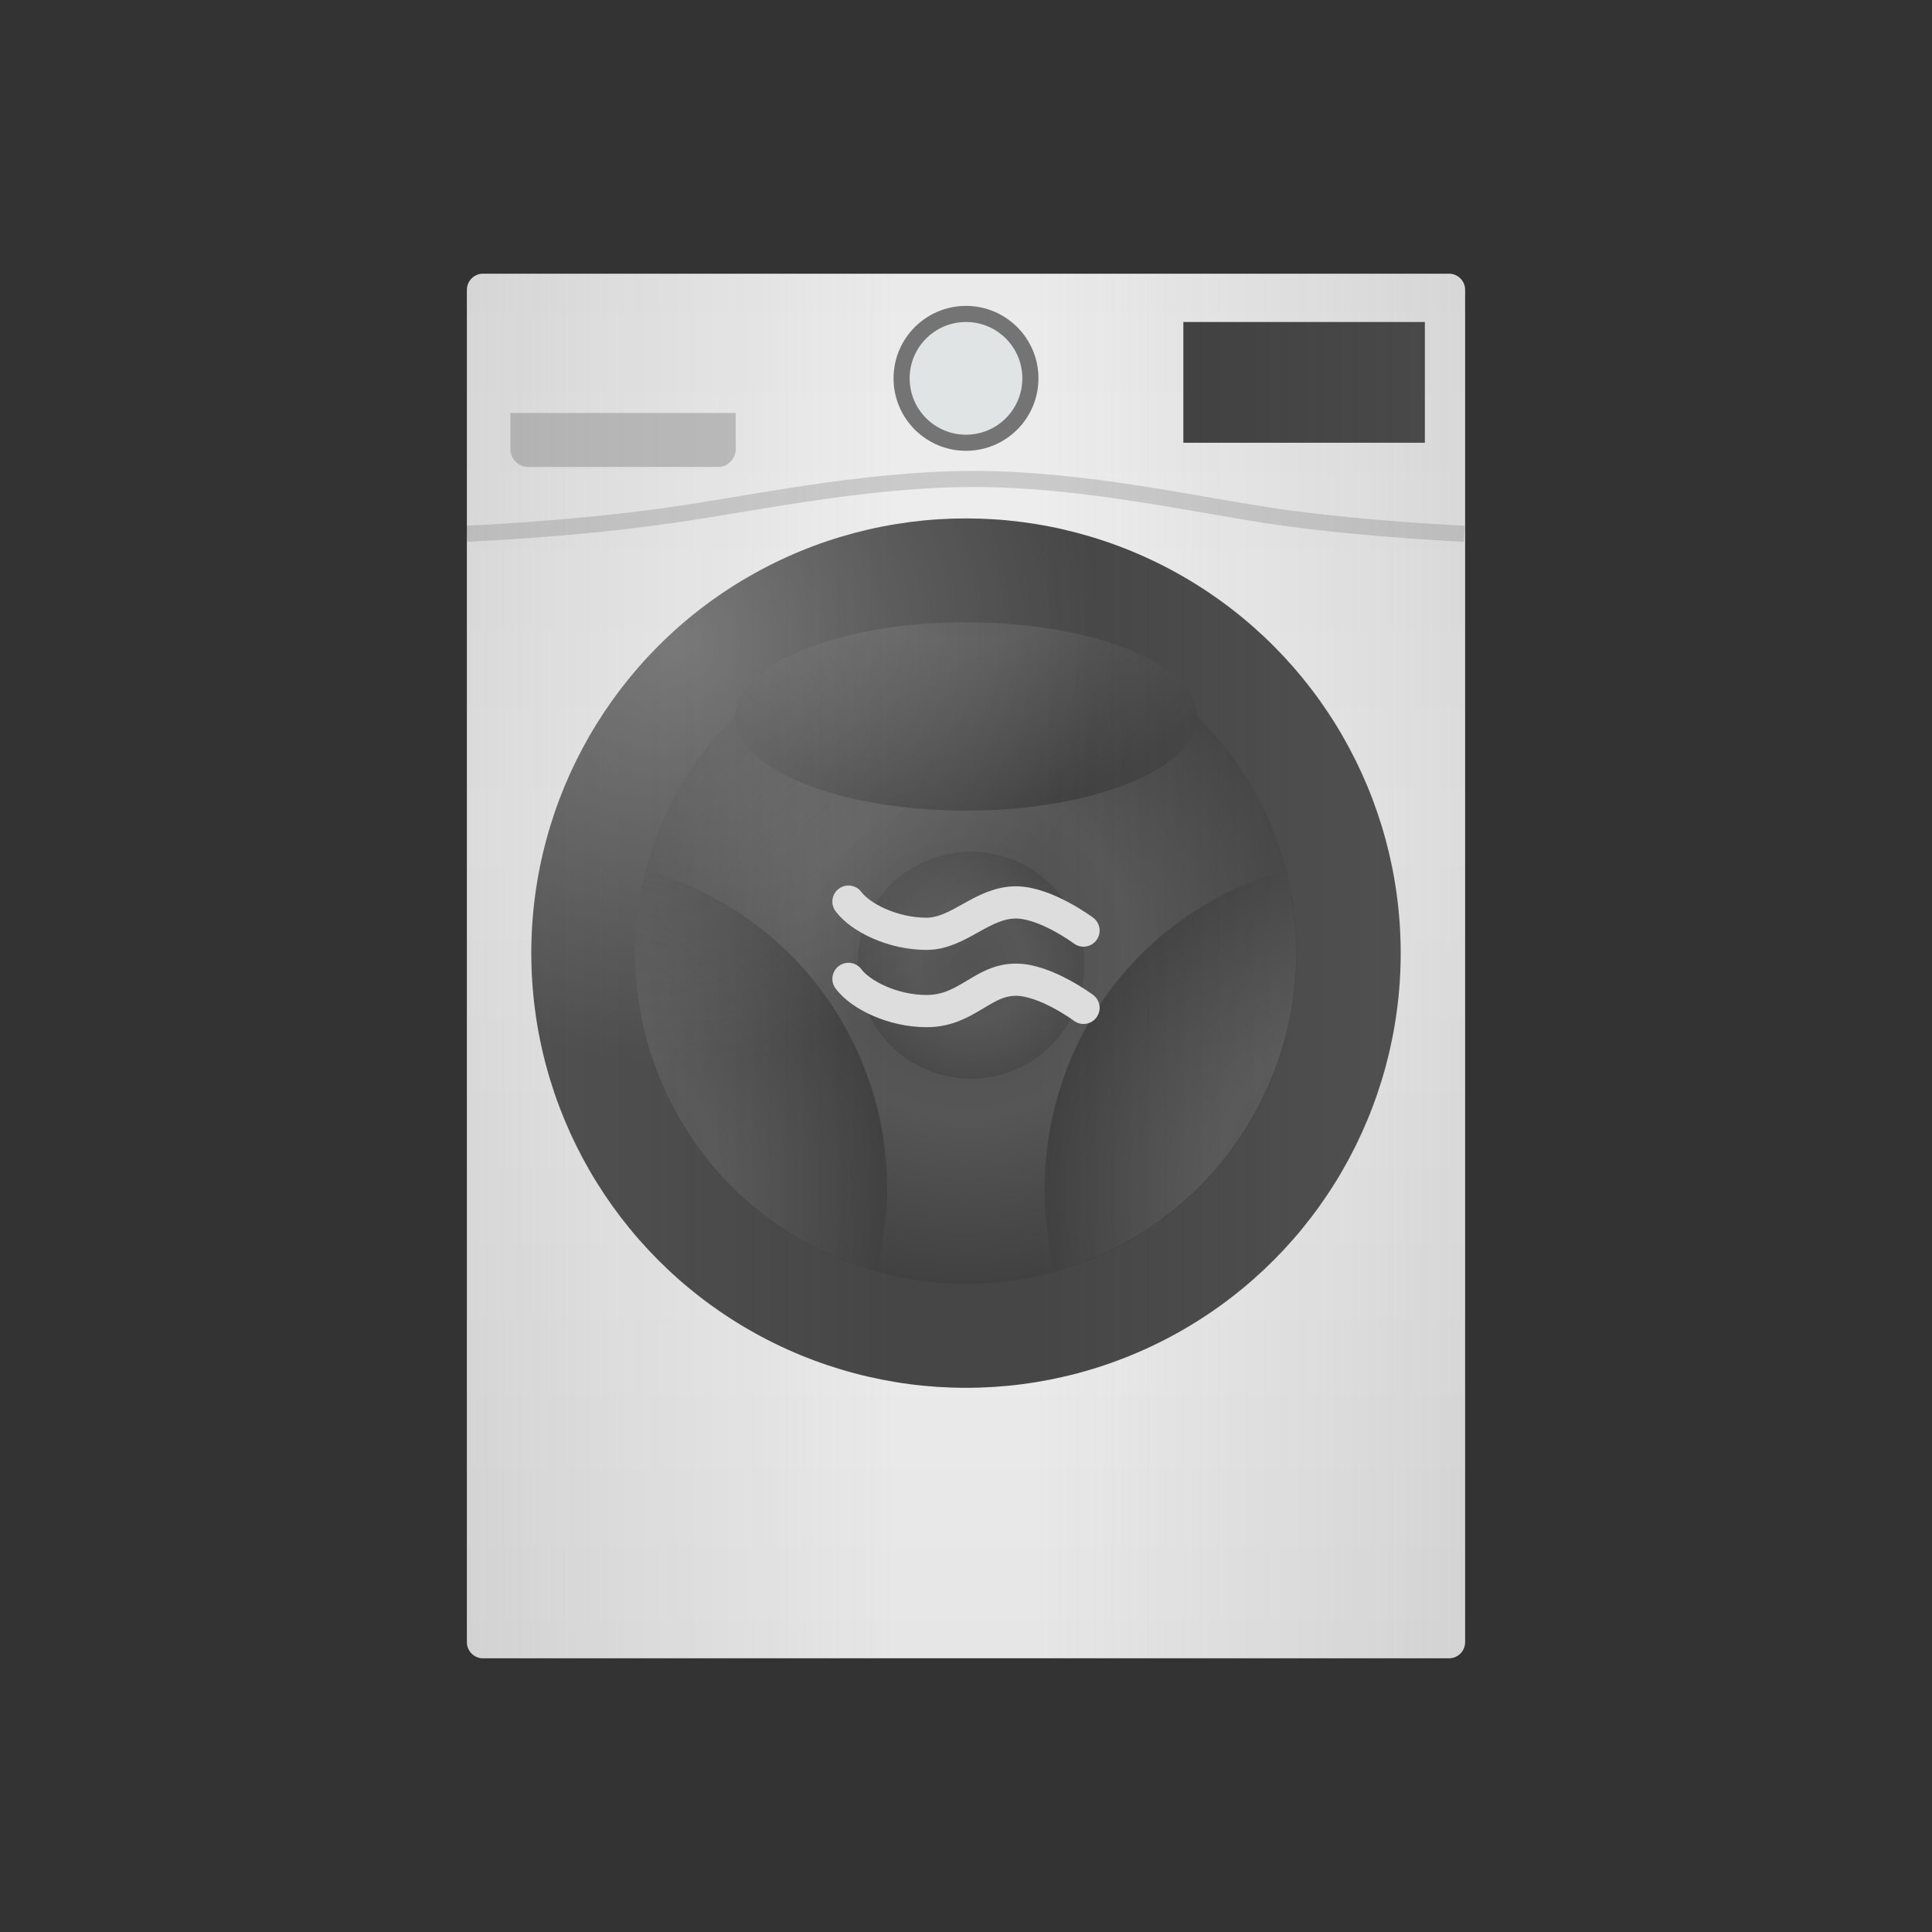<?xml version="1.0" encoding="utf-8"?>
<!-- Generator: Adobe Illustrator 25.0.1, SVG Export Plug-In . SVG Version: 6.00 Build 0)  -->
<svg version="1.1" id="ic_x5F_device_x5F_list_x5F_dryer"
	 xmlns="http://www.w3.org/2000/svg" xmlns:xlink="http://www.w3.org/1999/xlink" x="0px" y="0px" viewBox="0 0 240 240"
	 style="enable-background:new 0 0 240 240;" xml:space="preserve">
<rect x="0" y="0" width="240" height="240" fill="#333333" stroke="none"/>
<style type="text/css">
	.st0{fill:url(#SVGID_1_);}
	.st1{fill:#464646;}
	.st2{fill:url(#Ellipse_886_copy_1_);}
	.st3{fill:url(#SVGID_2_);}
	.st4{fill:url(#SVGID_3_);}
	.st5{fill:url(#SVGID_4_);}
	.st6{fill:url(#SVGID_5_);}
	.st7{opacity:0.15;fill:none;stroke:#000000;stroke-width:2;}
	.st8{fill:#747474;}
	.st9{fill:#E1E4E5;}
	.st10{fill:#3D3D3D;}
	.st11{opacity:0.2;}
	.st12{opacity:0.2;fill:url(#SVGID_6_);}
	.st13{opacity:0.2;fill:url(#SVGID_7_);}
	.st14{opacity:0.25;}
	.st15{fill:url(#SVGID_8_);}
	.st16{fill:none;stroke:#DDDDDD;stroke-width:4;stroke-linecap:round;stroke-miterlimit:10;}
</style>
<g id="_x5F_off_27_">
	<linearGradient id="SVGID_1_" gradientUnits="userSpaceOnUse" x1="120" y1="206" x2="120" y2="34">
		<stop  offset="0" style="stop-color:#E6E6E6"/>
		<stop  offset="0.6" style="stop-color:#F1F1F1"/>
		<stop  offset="1" style="stop-color:#EAEAEA"/>
	</linearGradient>
	<path class="st0" d="M180,206H60c-1.1,0-2-0.9-2-2V36c0-1.1,0.9-2,2-2h120c1.1,0,2,0.9,2,2v168C182,205.1,181.1,206,180,206z"/>
	<g>
		<circle class="st1" cx="120" cy="118.4" r="54"/>
		
			<radialGradient id="Ellipse_886_copy_1_" cx="121.241" cy="117.293" r="41.451" gradientTransform="matrix(0.991 0 0 0.991 -0.176 2.101)" gradientUnits="userSpaceOnUse">
			<stop  offset="0" style="stop-color:#4E4E4E"/>
			<stop  offset="0.5" style="stop-color:#565656"/>
			<stop  offset="1" style="stop-color:#414141"/>
		</radialGradient>
		<circle id="Ellipse_886_copy_4_" class="st2" cx="120" cy="118.4" r="41.1"/>
		<g>
			
				<radialGradient id="SVGID_2_" cx="121.241" cy="58.077" r="41.451" gradientTransform="matrix(0.991 0 0 0.991 -0.176 2.101)" gradientUnits="userSpaceOnUse">
				<stop  offset="0" style="stop-color:#4E4E4E"/>
				<stop  offset="0.5" style="stop-color:#565656"/>
				<stop  offset="1" style="stop-color:#414141"/>
			</radialGradient>
			<ellipse class="st3" cx="120" cy="89" rx="28.7" ry="11.7"/>
		</g>
		<g>
			
				<radialGradient id="SVGID_3_" cx="45.36" cy="415.921" r="41.451" gradientTransform="matrix(-0.496 -0.858 0.858 -0.496 -265.384 392.781)" gradientUnits="userSpaceOnUse">
				<stop  offset="0" style="stop-color:#4E4E4E"/>
				<stop  offset="0.5" style="stop-color:#565656"/>
				<stop  offset="1" style="stop-color:#414141"/>
			</radialGradient>
			<path class="st4" d="M80.2,108.1c-2.6,10-1.4,21.1,4.2,30.8c5.6,9.7,14.5,16.2,24.5,19c2.6-10,1.4-21.1-4.2-30.8
				C99.2,117.5,90.2,110.9,80.2,108.1z"/>
		</g>
		<g>
			
				<radialGradient id="SVGID_4_" cx="-226.601" cy="171.284" r="41.451" gradientTransform="matrix(-0.496 0.858 -0.858 -0.496 205.559 427.118)" gradientUnits="userSpaceOnUse">
				<stop  offset="0" style="stop-color:#4E4E4E"/>
				<stop  offset="0.5" style="stop-color:#565656"/>
				<stop  offset="1" style="stop-color:#414141"/>
			</radialGradient>
			<path class="st5" d="M131,157.9c10-2.8,18.9-9.3,24.5-19s6.8-20.7,4.2-30.8c-10,2.8-18.9,9.3-24.5,19
				C129.7,136.9,128.5,147.9,131,157.9z"/>
		</g>
		
			<radialGradient id="SVGID_5_" cx="115.817" cy="124.847" r="13.601" gradientTransform="matrix(1.036 0 0 1.036 0.695 -9.404)" gradientUnits="userSpaceOnUse">
			<stop  offset="0" style="stop-color:#535353"/>
			<stop  offset="0.5" style="stop-color:#575757"/>
			<stop  offset="1" style="stop-color:#4A4A4A"/>
		</radialGradient>
		<circle class="st6" cx="120.6" cy="119.9" r="14.1"/>
		<path class="st7" d="M58,66.3c0,0,11.9-0.5,23.1-2c11-1.4,25.5-4.8,39.9-4.8c13.9,0,27.8,3.3,38.4,4.8c10.9,1.5,22.5,2,22.5,2"/>
	</g>
	<g>
		<circle class="st8" cx="120" cy="47" r="9"/>
		<circle id="Ellipse_887_copy_62_" class="st9" cx="120" cy="47" r="7"/>
		<g>
			<rect x="147" y="40" class="st10" width="30" height="15"/>
		</g>
	</g>
	<path class="st11" d="M89.2,58H65.6c-1.2,0-2.2-1-2.2-2.2v-4.5h28v4.5C91.4,57,90.4,58,89.2,58z"/>
	<linearGradient id="SVGID_6_" gradientUnits="userSpaceOnUse" x1="185.072" y1="120" x2="128.659" y2="120">
		<stop  offset="0" style="stop-color:#828282"/>
		<stop  offset="1" style="stop-color:#828282;stop-opacity:0"/>
	</linearGradient>
	<path class="st12" d="M180,34h-54.2v172H180c1.1,0,2-0.9,2-2V36C182,34.9,181.1,34,180,34z"/>
	
		<linearGradient id="SVGID_7_" gradientUnits="userSpaceOnUse" x1="-285.065" y1="120" x2="-339.309" y2="120" gradientTransform="matrix(-1 0 0 1 -228.111 0)">
		<stop  offset="0" style="stop-color:#828282"/>
		<stop  offset="1" style="stop-color:#828282;stop-opacity:0"/>
	</linearGradient>
	<path class="st13" d="M60,34h54.2v172H60c-1.1,0-2-0.9-2-2V36C58,34.9,58.9,34,60,34z"/>
	<g class="st14">
		<radialGradient id="SVGID_8_" cx="84.273" cy="79.751" r="52.345" gradientUnits="userSpaceOnUse">
			<stop  offset="0" style="stop-color:#FFFFFF"/>
			<stop  offset="1" style="stop-color:#FFFFFF;stop-opacity:0"/>
		</radialGradient>
		<circle class="st15" cx="120" cy="118.4" r="54"/>
	</g>
	<g>
		<g>
			<g>
				<g>
					<path class="st16" d="M134.6,115.6c0,0-4.7-3.5-8.4-3.5c-4.2,0-7.1,3.9-11.1,3.9c-4.2,0-8.2-2-9.7-4"/>
				</g>
			</g>
		</g>
		<g>
			<g>
				<g>
					<path class="st16" d="M134.6,125.2c0,0-4.7-3.5-8.4-3.5c-4.2,0-6.1,3.9-11.1,3.9c-4.2,0-8.2-2-9.7-4"/>
				</g>
			</g>
		</g>
	</g>
</g>
</svg>
